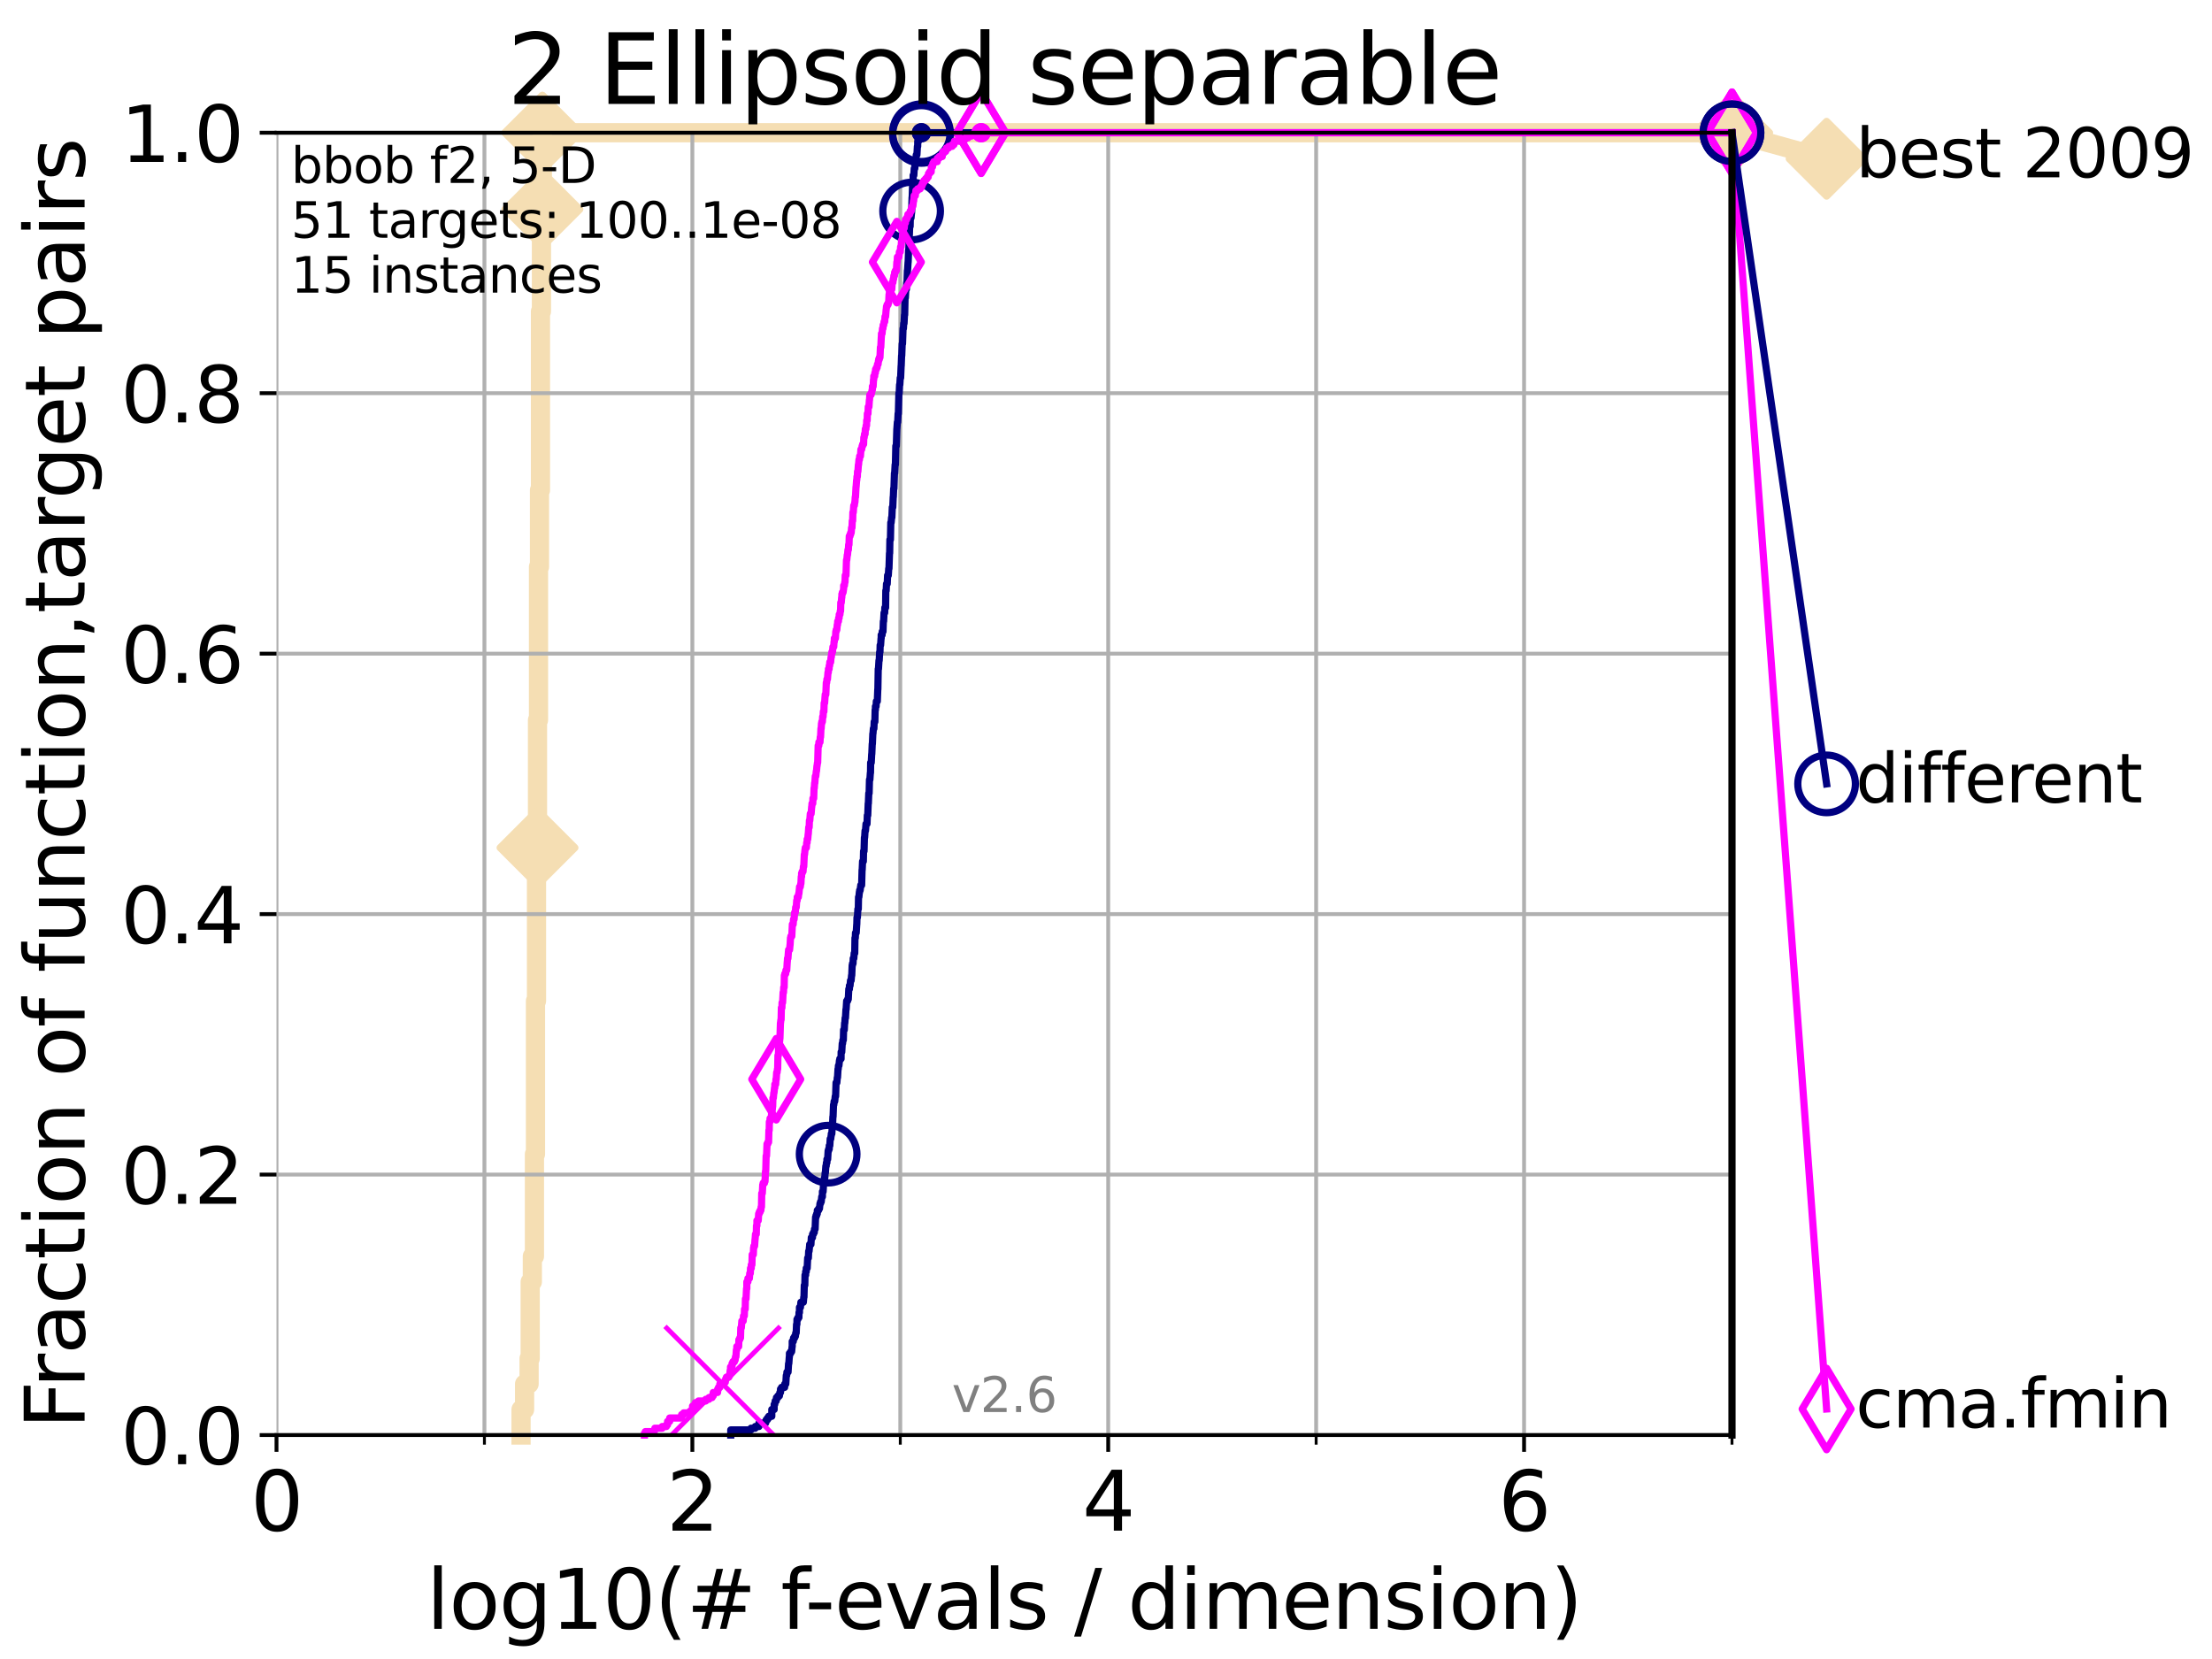 <?xml version="1.0" encoding="utf-8" standalone="no"?>
<!DOCTYPE svg PUBLIC "-//W3C//DTD SVG 1.1//EN"
  "http://www.w3.org/Graphics/SVG/1.1/DTD/svg11.dtd">
<svg height="345.6pt" version="1.1" viewBox="0 0 460.8 345.6" width="460.8pt" xmlns="http://www.w3.org/2000/svg" xmlns:xlink="http://www.w3.org/1999/xlink">
 <defs>
  <style type="text/css">*{stroke-linecap:butt;stroke-linejoin:round;}</style>
 </defs>
 <g id="figure_1">
  <g id="patch_1">
   <path d="M 0 345.6 
L 460.8 345.6 
L 460.8 0 
L 0 0 
z
" style="fill:#ffffff;"/>
  </g>
  <g id="axes_1">
   <g id="patch_2">
    <path d="M 57.6 298.944 
L 360.806 298.944 
L 360.806 27.648 
L 57.6 27.648 
z
" style="fill:#ffffff;"/>
   </g>
   <g id="line2d_1">
    <path d="M 108.543 298.944 
L 108.543 293.624 
L 109.28 293.624 
L 109.28 288.305 
L 110.221 288.305 
L 110.221 282.985 
L 110.449 282.985 
L 110.449 267.027 
L 110.897 267.027 
L 110.897 261.707 
L 111.335 261.707 
L 111.335 240.429 
L 111.55 240.429 
L 111.55 208.512 
L 111.762 208.512 
L 111.762 176.595 
L 111.972 176.595 
L 111.972 149.997 
L 112.18 149.997 
L 112.18 118.08 
L 112.386 118.08 
L 112.386 102.121 
L 112.589 102.121 
L 112.589 64.885 
L 112.79 64.885 
L 112.79 43.607 
L 112.989 43.607 
L 112.989 27.648 
L 360.806 27.648 
" style="fill:none;stroke:#f5deb3;stroke-linecap:square;stroke-width:4;"/>
   </g>
   <g id="line2d_2">
    <defs>
     <path d="M -0 7.778 
L 7.778 0 
L 0 -7.778 
L -7.778 -0 
z
" id="mcb53cc4368" style="stroke:#f5deb3;stroke-linejoin:miter;stroke-width:1.5;"/>
    </defs>
    <g>
     <use style="fill:#f5deb3;stroke:#f5deb3;stroke-linejoin:miter;stroke-width:1.5;" x="111.972" xlink:href="#mcb53cc4368" y="176.595"/>
     <use style="fill:#f5deb3;stroke:#f5deb3;stroke-linejoin:miter;stroke-width:1.5;" x="112.989" xlink:href="#mcb53cc4368" y="43.607"/>
     <use style="fill:#f5deb3;stroke:#f5deb3;stroke-linejoin:miter;stroke-width:1.5;" x="112.989" xlink:href="#mcb53cc4368" y="27.648"/>
     <use style="fill:#f5deb3;stroke:#f5deb3;stroke-linejoin:miter;stroke-width:1.5;" x="112.989" xlink:href="#mcb53cc4368" y="27.648"/>
     <use style="fill:#f5deb3;stroke:#f5deb3;stroke-linejoin:miter;stroke-width:1.5;" x="360.806" xlink:href="#mcb53cc4368" y="27.648"/>
    </g>
   </g>
   <g id="line2d_3">
    <path style="fill:none;stroke:#f5deb3;stroke-linecap:square;stroke-width:4;"/>
    <g/>
   </g>
   <g id="line2d_4">
    <path d="M 360.806 27.648 
L 380.515 33.074 
" style="fill:none;stroke:#f5deb3;stroke-linecap:square;stroke-width:4;"/>
    <g>
     <use style="fill:#f5deb3;stroke:#f5deb3;stroke-linejoin:miter;stroke-width:1.5;" x="360.806" xlink:href="#mcb53cc4368" y="27.648"/>
     <use style="fill:#f5deb3;stroke:#f5deb3;stroke-linejoin:miter;stroke-width:1.5;" x="380.515" xlink:href="#mcb53cc4368" y="33.074"/>
    </g>
   </g>
   <g id="matplotlib.axis_1">
    <g id="xtick_1">
     <g id="line2d_5">
      <path clip-path="url(#pe99466a212)" d="M 57.6 298.944 
L 57.6 27.648 
" style="fill:none;stroke:#b0b0b0;stroke-linecap:square;stroke-width:0.8;"/>
     </g>
     <g id="line2d_6">
      <defs>
       <path d="M 0 0 
L 0 3.5 
" id="m5a5f258a03" style="stroke:#000000;stroke-width:0.8;"/>
      </defs>
      <g>
       <use style="stroke:#000000;stroke-width:0.8;" x="57.6" xlink:href="#m5a5f258a03" y="298.944"/>
      </g>
     </g>
     <g id="text_1">
      <!-- 0 -->
      <g transform="translate(52.192 318.861)scale(0.17 -0.17)">
       <defs>
        <path d="M 2034 4250 
Q 1547 4250 1301 3770 
Q 1056 3291 1056 2328 
Q 1056 1369 1301 889 
Q 1547 409 2034 409 
Q 2525 409 2770 889 
Q 3016 1369 3016 2328 
Q 3016 3291 2770 3770 
Q 2525 4250 2034 4250 
z
M 2034 4750 
Q 2819 4750 3233 4129 
Q 3647 3509 3647 2328 
Q 3647 1150 3233 529 
Q 2819 -91 2034 -91 
Q 1250 -91 836 529 
Q 422 1150 422 2328 
Q 422 3509 836 4129 
Q 1250 4750 2034 4750 
z
" id="DejaVuSans-30" transform="scale(0.016)"/>
       </defs>
       <use xlink:href="#DejaVuSans-30"/>
      </g>
     </g>
    </g>
    <g id="xtick_2">
     <g id="line2d_7">
      <path clip-path="url(#pe99466a212)" d="M 144.23 298.944 
L 144.23 27.648 
" style="fill:none;stroke:#b0b0b0;stroke-linecap:square;stroke-width:0.8;"/>
     </g>
     <g id="line2d_8">
      <g>
       <use style="stroke:#000000;stroke-width:0.8;" x="144.23" xlink:href="#m5a5f258a03" y="298.944"/>
      </g>
     </g>
     <g id="text_2">
      <!-- 2 -->
      <g transform="translate(138.822 318.861)scale(0.17 -0.17)">
       <defs>
        <path d="M 1228 531 
L 3431 531 
L 3431 0 
L 469 0 
L 469 531 
Q 828 903 1448 1529 
Q 2069 2156 2228 2338 
Q 2531 2678 2651 2914 
Q 2772 3150 2772 3378 
Q 2772 3750 2511 3984 
Q 2250 4219 1831 4219 
Q 1534 4219 1204 4116 
Q 875 4013 500 3803 
L 500 4441 
Q 881 4594 1212 4672 
Q 1544 4750 1819 4750 
Q 2544 4750 2975 4387 
Q 3406 4025 3406 3419 
Q 3406 3131 3298 2873 
Q 3191 2616 2906 2266 
Q 2828 2175 2409 1742 
Q 1991 1309 1228 531 
z
" id="DejaVuSans-32" transform="scale(0.016)"/>
       </defs>
       <use xlink:href="#DejaVuSans-32"/>
      </g>
     </g>
    </g>
    <g id="xtick_3">
     <g id="line2d_9">
      <path clip-path="url(#pe99466a212)" d="M 230.861 298.944 
L 230.861 27.648 
" style="fill:none;stroke:#b0b0b0;stroke-linecap:square;stroke-width:0.8;"/>
     </g>
     <g id="line2d_10">
      <g>
       <use style="stroke:#000000;stroke-width:0.8;" x="230.861" xlink:href="#m5a5f258a03" y="298.944"/>
      </g>
     </g>
     <g id="text_3">
      <!-- 4 -->
      <g transform="translate(225.453 318.861)scale(0.17 -0.17)">
       <defs>
        <path d="M 2419 4116 
L 825 1625 
L 2419 1625 
L 2419 4116 
z
M 2253 4666 
L 3047 4666 
L 3047 1625 
L 3713 1625 
L 3713 1100 
L 3047 1100 
L 3047 0 
L 2419 0 
L 2419 1100 
L 313 1100 
L 313 1709 
L 2253 4666 
z
" id="DejaVuSans-34" transform="scale(0.016)"/>
       </defs>
       <use xlink:href="#DejaVuSans-34"/>
      </g>
     </g>
    </g>
    <g id="xtick_4">
     <g id="line2d_11">
      <path clip-path="url(#pe99466a212)" d="M 317.491 298.944 
L 317.491 27.648 
" style="fill:none;stroke:#b0b0b0;stroke-linecap:square;stroke-width:0.8;"/>
     </g>
     <g id="line2d_12">
      <g>
       <use style="stroke:#000000;stroke-width:0.8;" x="317.491" xlink:href="#m5a5f258a03" y="298.944"/>
      </g>
     </g>
     <g id="text_4">
      <!-- 6 -->
      <g transform="translate(312.083 318.861)scale(0.17 -0.17)">
       <defs>
        <path d="M 2113 2584 
Q 1688 2584 1439 2293 
Q 1191 2003 1191 1497 
Q 1191 994 1439 701 
Q 1688 409 2113 409 
Q 2538 409 2786 701 
Q 3034 994 3034 1497 
Q 3034 2003 2786 2293 
Q 2538 2584 2113 2584 
z
M 3366 4563 
L 3366 3988 
Q 3128 4100 2886 4159 
Q 2644 4219 2406 4219 
Q 1781 4219 1451 3797 
Q 1122 3375 1075 2522 
Q 1259 2794 1537 2939 
Q 1816 3084 2150 3084 
Q 2853 3084 3261 2657 
Q 3669 2231 3669 1497 
Q 3669 778 3244 343 
Q 2819 -91 2113 -91 
Q 1303 -91 875 529 
Q 447 1150 447 2328 
Q 447 3434 972 4092 
Q 1497 4750 2381 4750 
Q 2619 4750 2861 4703 
Q 3103 4656 3366 4563 
z
" id="DejaVuSans-36" transform="scale(0.016)"/>
       </defs>
       <use xlink:href="#DejaVuSans-36"/>
      </g>
     </g>
    </g>
    <g id="xtick_5">
     <g id="line2d_13">
      <path clip-path="url(#pe99466a212)" d="M 100.915 298.944 
L 100.915 27.648 
" style="fill:none;stroke:#b0b0b0;stroke-linecap:square;stroke-width:0.8;"/>
     </g>
     <g id="line2d_14">
      <defs>
       <path d="M 0 0 
L 0 2 
" id="md54c7bb9d4" style="stroke:#000000;stroke-width:0.6;"/>
      </defs>
      <g>
       <use style="stroke:#000000;stroke-width:0.6;" x="100.915" xlink:href="#md54c7bb9d4" y="298.944"/>
      </g>
     </g>
    </g>
    <g id="xtick_6">
     <g id="line2d_15">
      <path clip-path="url(#pe99466a212)" d="M 187.546 298.944 
L 187.546 27.648 
" style="fill:none;stroke:#b0b0b0;stroke-linecap:square;stroke-width:0.8;"/>
     </g>
     <g id="line2d_16">
      <g>
       <use style="stroke:#000000;stroke-width:0.6;" x="187.546" xlink:href="#md54c7bb9d4" y="298.944"/>
      </g>
     </g>
    </g>
    <g id="xtick_7">
     <g id="line2d_17">
      <path clip-path="url(#pe99466a212)" d="M 274.176 298.944 
L 274.176 27.648 
" style="fill:none;stroke:#b0b0b0;stroke-linecap:square;stroke-width:0.8;"/>
     </g>
     <g id="line2d_18">
      <g>
       <use style="stroke:#000000;stroke-width:0.6;" x="274.176" xlink:href="#md54c7bb9d4" y="298.944"/>
      </g>
     </g>
    </g>
    <g id="xtick_8">
     <g id="line2d_19">
      <path clip-path="url(#pe99466a212)" d="M 360.806 298.944 
L 360.806 27.648 
" style="fill:none;stroke:#b0b0b0;stroke-linecap:square;stroke-width:0.8;"/>
     </g>
     <g id="line2d_20">
      <g>
       <use style="stroke:#000000;stroke-width:0.6;" x="360.806" xlink:href="#md54c7bb9d4" y="298.944"/>
      </g>
     </g>
    </g>
    <g id="text_5">
     <!-- log10(# f-evals / dimension) -->
     <g transform="translate(88.823 339.314)scale(0.17 -0.17)">
      <defs>
       <path d="M 603 4863 
L 1178 4863 
L 1178 0 
L 603 0 
L 603 4863 
z
" id="DejaVuSans-6c" transform="scale(0.016)"/>
       <path d="M 1959 3097 
Q 1497 3097 1228 2736 
Q 959 2375 959 1747 
Q 959 1119 1226 758 
Q 1494 397 1959 397 
Q 2419 397 2687 759 
Q 2956 1122 2956 1747 
Q 2956 2369 2687 2733 
Q 2419 3097 1959 3097 
z
M 1959 3584 
Q 2709 3584 3137 3096 
Q 3566 2609 3566 1747 
Q 3566 888 3137 398 
Q 2709 -91 1959 -91 
Q 1206 -91 779 398 
Q 353 888 353 1747 
Q 353 2609 779 3096 
Q 1206 3584 1959 3584 
z
" id="DejaVuSans-6f" transform="scale(0.016)"/>
       <path d="M 2906 1791 
Q 2906 2416 2648 2759 
Q 2391 3103 1925 3103 
Q 1463 3103 1205 2759 
Q 947 2416 947 1791 
Q 947 1169 1205 825 
Q 1463 481 1925 481 
Q 2391 481 2648 825 
Q 2906 1169 2906 1791 
z
M 3481 434 
Q 3481 -459 3084 -895 
Q 2688 -1331 1869 -1331 
Q 1566 -1331 1297 -1286 
Q 1028 -1241 775 -1147 
L 775 -588 
Q 1028 -725 1275 -790 
Q 1522 -856 1778 -856 
Q 2344 -856 2625 -561 
Q 2906 -266 2906 331 
L 2906 616 
Q 2728 306 2450 153 
Q 2172 0 1784 0 
Q 1141 0 747 490 
Q 353 981 353 1791 
Q 353 2603 747 3093 
Q 1141 3584 1784 3584 
Q 2172 3584 2450 3431 
Q 2728 3278 2906 2969 
L 2906 3500 
L 3481 3500 
L 3481 434 
z
" id="DejaVuSans-67" transform="scale(0.016)"/>
       <path d="M 794 531 
L 1825 531 
L 1825 4091 
L 703 3866 
L 703 4441 
L 1819 4666 
L 2450 4666 
L 2450 531 
L 3481 531 
L 3481 0 
L 794 0 
L 794 531 
z
" id="DejaVuSans-31" transform="scale(0.016)"/>
       <path d="M 1984 4856 
Q 1566 4138 1362 3434 
Q 1159 2731 1159 2009 
Q 1159 1288 1364 580 
Q 1569 -128 1984 -844 
L 1484 -844 
Q 1016 -109 783 600 
Q 550 1309 550 2009 
Q 550 2706 781 3412 
Q 1013 4119 1484 4856 
L 1984 4856 
z
" id="DejaVuSans-28" transform="scale(0.016)"/>
       <path d="M 3272 2816 
L 2363 2816 
L 2100 1772 
L 3016 1772 
L 3272 2816 
z
M 2803 4594 
L 2478 3297 
L 3391 3297 
L 3719 4594 
L 4219 4594 
L 3897 3297 
L 4872 3297 
L 4872 2816 
L 3775 2816 
L 3519 1772 
L 4513 1772 
L 4513 1294 
L 3397 1294 
L 3072 0 
L 2572 0 
L 2894 1294 
L 1978 1294 
L 1656 0 
L 1153 0 
L 1478 1294 
L 494 1294 
L 494 1772 
L 1594 1772 
L 1856 2816 
L 850 2816 
L 850 3297 
L 1978 3297 
L 2297 4594 
L 2803 4594 
z
" id="DejaVuSans-23" transform="scale(0.016)"/>
       <path id="DejaVuSans-20" transform="scale(0.016)"/>
       <path d="M 2375 4863 
L 2375 4384 
L 1825 4384 
Q 1516 4384 1395 4259 
Q 1275 4134 1275 3809 
L 1275 3500 
L 2222 3500 
L 2222 3053 
L 1275 3053 
L 1275 0 
L 697 0 
L 697 3053 
L 147 3053 
L 147 3500 
L 697 3500 
L 697 3744 
Q 697 4328 969 4595 
Q 1241 4863 1831 4863 
L 2375 4863 
z
" id="DejaVuSans-66" transform="scale(0.016)"/>
       <path d="M 313 2009 
L 1997 2009 
L 1997 1497 
L 313 1497 
L 313 2009 
z
" id="DejaVuSans-2d" transform="scale(0.016)"/>
       <path d="M 3597 1894 
L 3597 1613 
L 953 1613 
Q 991 1019 1311 708 
Q 1631 397 2203 397 
Q 2534 397 2845 478 
Q 3156 559 3463 722 
L 3463 178 
Q 3153 47 2828 -22 
Q 2503 -91 2169 -91 
Q 1331 -91 842 396 
Q 353 884 353 1716 
Q 353 2575 817 3079 
Q 1281 3584 2069 3584 
Q 2775 3584 3186 3129 
Q 3597 2675 3597 1894 
z
M 3022 2063 
Q 3016 2534 2758 2815 
Q 2500 3097 2075 3097 
Q 1594 3097 1305 2825 
Q 1016 2553 972 2059 
L 3022 2063 
z
" id="DejaVuSans-65" transform="scale(0.016)"/>
       <path d="M 191 3500 
L 800 3500 
L 1894 563 
L 2988 3500 
L 3597 3500 
L 2284 0 
L 1503 0 
L 191 3500 
z
" id="DejaVuSans-76" transform="scale(0.016)"/>
       <path d="M 2194 1759 
Q 1497 1759 1228 1600 
Q 959 1441 959 1056 
Q 959 750 1161 570 
Q 1363 391 1709 391 
Q 2188 391 2477 730 
Q 2766 1069 2766 1631 
L 2766 1759 
L 2194 1759 
z
M 3341 1997 
L 3341 0 
L 2766 0 
L 2766 531 
Q 2569 213 2275 61 
Q 1981 -91 1556 -91 
Q 1019 -91 701 211 
Q 384 513 384 1019 
Q 384 1609 779 1909 
Q 1175 2209 1959 2209 
L 2766 2209 
L 2766 2266 
Q 2766 2663 2505 2880 
Q 2244 3097 1772 3097 
Q 1472 3097 1187 3025 
Q 903 2953 641 2809 
L 641 3341 
Q 956 3463 1253 3523 
Q 1550 3584 1831 3584 
Q 2591 3584 2966 3190 
Q 3341 2797 3341 1997 
z
" id="DejaVuSans-61" transform="scale(0.016)"/>
       <path d="M 2834 3397 
L 2834 2853 
Q 2591 2978 2328 3040 
Q 2066 3103 1784 3103 
Q 1356 3103 1142 2972 
Q 928 2841 928 2578 
Q 928 2378 1081 2264 
Q 1234 2150 1697 2047 
L 1894 2003 
Q 2506 1872 2764 1633 
Q 3022 1394 3022 966 
Q 3022 478 2636 193 
Q 2250 -91 1575 -91 
Q 1294 -91 989 -36 
Q 684 19 347 128 
L 347 722 
Q 666 556 975 473 
Q 1284 391 1588 391 
Q 1994 391 2212 530 
Q 2431 669 2431 922 
Q 2431 1156 2273 1281 
Q 2116 1406 1581 1522 
L 1381 1569 
Q 847 1681 609 1914 
Q 372 2147 372 2553 
Q 372 3047 722 3315 
Q 1072 3584 1716 3584 
Q 2034 3584 2315 3537 
Q 2597 3491 2834 3397 
z
" id="DejaVuSans-73" transform="scale(0.016)"/>
       <path d="M 1625 4666 
L 2156 4666 
L 531 -594 
L 0 -594 
L 1625 4666 
z
" id="DejaVuSans-2f" transform="scale(0.016)"/>
       <path d="M 2906 2969 
L 2906 4863 
L 3481 4863 
L 3481 0 
L 2906 0 
L 2906 525 
Q 2725 213 2448 61 
Q 2172 -91 1784 -91 
Q 1150 -91 751 415 
Q 353 922 353 1747 
Q 353 2572 751 3078 
Q 1150 3584 1784 3584 
Q 2172 3584 2448 3432 
Q 2725 3281 2906 2969 
z
M 947 1747 
Q 947 1113 1208 752 
Q 1469 391 1925 391 
Q 2381 391 2643 752 
Q 2906 1113 2906 1747 
Q 2906 2381 2643 2742 
Q 2381 3103 1925 3103 
Q 1469 3103 1208 2742 
Q 947 2381 947 1747 
z
" id="DejaVuSans-64" transform="scale(0.016)"/>
       <path d="M 603 3500 
L 1178 3500 
L 1178 0 
L 603 0 
L 603 3500 
z
M 603 4863 
L 1178 4863 
L 1178 4134 
L 603 4134 
L 603 4863 
z
" id="DejaVuSans-69" transform="scale(0.016)"/>
       <path d="M 3328 2828 
Q 3544 3216 3844 3400 
Q 4144 3584 4550 3584 
Q 5097 3584 5394 3201 
Q 5691 2819 5691 2113 
L 5691 0 
L 5113 0 
L 5113 2094 
Q 5113 2597 4934 2840 
Q 4756 3084 4391 3084 
Q 3944 3084 3684 2787 
Q 3425 2491 3425 1978 
L 3425 0 
L 2847 0 
L 2847 2094 
Q 2847 2600 2669 2842 
Q 2491 3084 2119 3084 
Q 1678 3084 1418 2786 
Q 1159 2488 1159 1978 
L 1159 0 
L 581 0 
L 581 3500 
L 1159 3500 
L 1159 2956 
Q 1356 3278 1631 3431 
Q 1906 3584 2284 3584 
Q 2666 3584 2933 3390 
Q 3200 3197 3328 2828 
z
" id="DejaVuSans-6d" transform="scale(0.016)"/>
       <path d="M 3513 2113 
L 3513 0 
L 2938 0 
L 2938 2094 
Q 2938 2591 2744 2837 
Q 2550 3084 2163 3084 
Q 1697 3084 1428 2787 
Q 1159 2491 1159 1978 
L 1159 0 
L 581 0 
L 581 3500 
L 1159 3500 
L 1159 2956 
Q 1366 3272 1645 3428 
Q 1925 3584 2291 3584 
Q 2894 3584 3203 3211 
Q 3513 2838 3513 2113 
z
" id="DejaVuSans-6e" transform="scale(0.016)"/>
       <path d="M 513 4856 
L 1013 4856 
Q 1481 4119 1714 3412 
Q 1947 2706 1947 2009 
Q 1947 1309 1714 600 
Q 1481 -109 1013 -844 
L 513 -844 
Q 928 -128 1133 580 
Q 1338 1288 1338 2009 
Q 1338 2731 1133 3434 
Q 928 4138 513 4856 
z
" id="DejaVuSans-29" transform="scale(0.016)"/>
      </defs>
      <use xlink:href="#DejaVuSans-6c"/>
      <use x="27.783" xlink:href="#DejaVuSans-6f"/>
      <use x="88.965" xlink:href="#DejaVuSans-67"/>
      <use x="152.441" xlink:href="#DejaVuSans-31"/>
      <use x="216.064" xlink:href="#DejaVuSans-30"/>
      <use x="279.688" xlink:href="#DejaVuSans-28"/>
      <use x="318.701" xlink:href="#DejaVuSans-23"/>
      <use x="402.49" xlink:href="#DejaVuSans-20"/>
      <use x="434.277" xlink:href="#DejaVuSans-66"/>
      <use x="463.982" xlink:href="#DejaVuSans-2d"/>
      <use x="500.066" xlink:href="#DejaVuSans-65"/>
      <use x="561.59" xlink:href="#DejaVuSans-76"/>
      <use x="620.77" xlink:href="#DejaVuSans-61"/>
      <use x="682.049" xlink:href="#DejaVuSans-6c"/>
      <use x="709.832" xlink:href="#DejaVuSans-73"/>
      <use x="761.932" xlink:href="#DejaVuSans-20"/>
      <use x="793.719" xlink:href="#DejaVuSans-2f"/>
      <use x="827.41" xlink:href="#DejaVuSans-20"/>
      <use x="859.197" xlink:href="#DejaVuSans-64"/>
      <use x="922.674" xlink:href="#DejaVuSans-69"/>
      <use x="950.457" xlink:href="#DejaVuSans-6d"/>
      <use x="1047.869" xlink:href="#DejaVuSans-65"/>
      <use x="1109.393" xlink:href="#DejaVuSans-6e"/>
      <use x="1172.771" xlink:href="#DejaVuSans-73"/>
      <use x="1224.871" xlink:href="#DejaVuSans-69"/>
      <use x="1252.654" xlink:href="#DejaVuSans-6f"/>
      <use x="1313.836" xlink:href="#DejaVuSans-6e"/>
      <use x="1377.215" xlink:href="#DejaVuSans-29"/>
     </g>
    </g>
   </g>
   <g id="matplotlib.axis_2">
    <g id="ytick_1">
     <g id="line2d_21">
      <path clip-path="url(#pe99466a212)" d="M 57.6 298.944 
L 360.806 298.944 
" style="fill:none;stroke:#b0b0b0;stroke-linecap:square;stroke-width:0.8;"/>
     </g>
     <g id="line2d_22">
      <defs>
       <path d="M 0 0 
L -3.5 0 
" id="md68ba649a6" style="stroke:#000000;stroke-width:0.8;"/>
      </defs>
      <g>
       <use style="stroke:#000000;stroke-width:0.8;" x="57.6" xlink:href="#md68ba649a6" y="298.944"/>
      </g>
     </g>
     <g id="text_6">
      <!-- 0.0 -->
      <g transform="translate(25.155 305.023)scale(0.16 -0.16)">
       <defs>
        <path d="M 684 794 
L 1344 794 
L 1344 0 
L 684 0 
L 684 794 
z
" id="DejaVuSans-2e" transform="scale(0.016)"/>
       </defs>
       <use xlink:href="#DejaVuSans-30"/>
       <use x="63.623" xlink:href="#DejaVuSans-2e"/>
       <use x="95.41" xlink:href="#DejaVuSans-30"/>
      </g>
     </g>
    </g>
    <g id="ytick_2">
     <g id="line2d_23">
      <path clip-path="url(#pe99466a212)" d="M 57.6 244.685 
L 360.806 244.685 
" style="fill:none;stroke:#b0b0b0;stroke-linecap:square;stroke-width:0.8;"/>
     </g>
     <g id="line2d_24">
      <g>
       <use style="stroke:#000000;stroke-width:0.8;" x="57.6" xlink:href="#md68ba649a6" y="244.685"/>
      </g>
     </g>
     <g id="text_7">
      <!-- 0.2 -->
      <g transform="translate(25.155 250.764)scale(0.16 -0.16)">
       <use xlink:href="#DejaVuSans-30"/>
       <use x="63.623" xlink:href="#DejaVuSans-2e"/>
       <use x="95.41" xlink:href="#DejaVuSans-32"/>
      </g>
     </g>
    </g>
    <g id="ytick_3">
     <g id="line2d_25">
      <path clip-path="url(#pe99466a212)" d="M 57.6 190.426 
L 360.806 190.426 
" style="fill:none;stroke:#b0b0b0;stroke-linecap:square;stroke-width:0.8;"/>
     </g>
     <g id="line2d_26">
      <g>
       <use style="stroke:#000000;stroke-width:0.8;" x="57.6" xlink:href="#md68ba649a6" y="190.426"/>
      </g>
     </g>
     <g id="text_8">
      <!-- 0.4 -->
      <g transform="translate(25.155 196.504)scale(0.16 -0.16)">
       <use xlink:href="#DejaVuSans-30"/>
       <use x="63.623" xlink:href="#DejaVuSans-2e"/>
       <use x="95.41" xlink:href="#DejaVuSans-34"/>
      </g>
     </g>
    </g>
    <g id="ytick_4">
     <g id="line2d_27">
      <path clip-path="url(#pe99466a212)" d="M 57.6 136.166 
L 360.806 136.166 
" style="fill:none;stroke:#b0b0b0;stroke-linecap:square;stroke-width:0.8;"/>
     </g>
     <g id="line2d_28">
      <g>
       <use style="stroke:#000000;stroke-width:0.8;" x="57.6" xlink:href="#md68ba649a6" y="136.166"/>
      </g>
     </g>
     <g id="text_9">
      <!-- 0.6 -->
      <g transform="translate(25.155 142.245)scale(0.16 -0.16)">
       <use xlink:href="#DejaVuSans-30"/>
       <use x="63.623" xlink:href="#DejaVuSans-2e"/>
       <use x="95.41" xlink:href="#DejaVuSans-36"/>
      </g>
     </g>
    </g>
    <g id="ytick_5">
     <g id="line2d_29">
      <path clip-path="url(#pe99466a212)" d="M 57.6 81.907 
L 360.806 81.907 
" style="fill:none;stroke:#b0b0b0;stroke-linecap:square;stroke-width:0.8;"/>
     </g>
     <g id="line2d_30">
      <g>
       <use style="stroke:#000000;stroke-width:0.8;" x="57.6" xlink:href="#md68ba649a6" y="81.907"/>
      </g>
     </g>
     <g id="text_10">
      <!-- 0.8 -->
      <g transform="translate(25.155 87.986)scale(0.16 -0.16)">
       <defs>
        <path d="M 2034 2216 
Q 1584 2216 1326 1975 
Q 1069 1734 1069 1313 
Q 1069 891 1326 650 
Q 1584 409 2034 409 
Q 2484 409 2743 651 
Q 3003 894 3003 1313 
Q 3003 1734 2745 1975 
Q 2488 2216 2034 2216 
z
M 1403 2484 
Q 997 2584 770 2862 
Q 544 3141 544 3541 
Q 544 4100 942 4425 
Q 1341 4750 2034 4750 
Q 2731 4750 3128 4425 
Q 3525 4100 3525 3541 
Q 3525 3141 3298 2862 
Q 3072 2584 2669 2484 
Q 3125 2378 3379 2068 
Q 3634 1759 3634 1313 
Q 3634 634 3220 271 
Q 2806 -91 2034 -91 
Q 1263 -91 848 271 
Q 434 634 434 1313 
Q 434 1759 690 2068 
Q 947 2378 1403 2484 
z
M 1172 3481 
Q 1172 3119 1398 2916 
Q 1625 2713 2034 2713 
Q 2441 2713 2670 2916 
Q 2900 3119 2900 3481 
Q 2900 3844 2670 4047 
Q 2441 4250 2034 4250 
Q 1625 4250 1398 4047 
Q 1172 3844 1172 3481 
z
" id="DejaVuSans-38" transform="scale(0.016)"/>
       </defs>
       <use xlink:href="#DejaVuSans-30"/>
       <use x="63.623" xlink:href="#DejaVuSans-2e"/>
       <use x="95.41" xlink:href="#DejaVuSans-38"/>
      </g>
     </g>
    </g>
    <g id="ytick_6">
     <g id="line2d_31">
      <path clip-path="url(#pe99466a212)" d="M 57.6 27.648 
L 360.806 27.648 
" style="fill:none;stroke:#b0b0b0;stroke-linecap:square;stroke-width:0.8;"/>
     </g>
     <g id="line2d_32">
      <g>
       <use style="stroke:#000000;stroke-width:0.8;" x="57.6" xlink:href="#md68ba649a6" y="27.648"/>
      </g>
     </g>
     <g id="text_11">
      <!-- 1.0 -->
      <g transform="translate(25.155 33.727)scale(0.16 -0.16)">
       <use xlink:href="#DejaVuSans-31"/>
       <use x="63.623" xlink:href="#DejaVuSans-2e"/>
       <use x="95.41" xlink:href="#DejaVuSans-30"/>
      </g>
     </g>
    </g>
    <g id="text_12">
     <!-- Fraction of function,target pairs -->
     <g transform="translate(17.62 297.681)rotate(-90)scale(0.17 -0.17)">
      <defs>
       <path d="M 628 4666 
L 3309 4666 
L 3309 4134 
L 1259 4134 
L 1259 2759 
L 3109 2759 
L 3109 2228 
L 1259 2228 
L 1259 0 
L 628 0 
L 628 4666 
z
" id="DejaVuSans-46" transform="scale(0.016)"/>
       <path d="M 2631 2963 
Q 2534 3019 2420 3045 
Q 2306 3072 2169 3072 
Q 1681 3072 1420 2755 
Q 1159 2438 1159 1844 
L 1159 0 
L 581 0 
L 581 3500 
L 1159 3500 
L 1159 2956 
Q 1341 3275 1631 3429 
Q 1922 3584 2338 3584 
Q 2397 3584 2469 3576 
Q 2541 3569 2628 3553 
L 2631 2963 
z
" id="DejaVuSans-72" transform="scale(0.016)"/>
       <path d="M 3122 3366 
L 3122 2828 
Q 2878 2963 2633 3030 
Q 2388 3097 2138 3097 
Q 1578 3097 1268 2742 
Q 959 2388 959 1747 
Q 959 1106 1268 751 
Q 1578 397 2138 397 
Q 2388 397 2633 464 
Q 2878 531 3122 666 
L 3122 134 
Q 2881 22 2623 -34 
Q 2366 -91 2075 -91 
Q 1284 -91 818 406 
Q 353 903 353 1747 
Q 353 2603 823 3093 
Q 1294 3584 2113 3584 
Q 2378 3584 2631 3529 
Q 2884 3475 3122 3366 
z
" id="DejaVuSans-63" transform="scale(0.016)"/>
       <path d="M 1172 4494 
L 1172 3500 
L 2356 3500 
L 2356 3053 
L 1172 3053 
L 1172 1153 
Q 1172 725 1289 603 
Q 1406 481 1766 481 
L 2356 481 
L 2356 0 
L 1766 0 
Q 1100 0 847 248 
Q 594 497 594 1153 
L 594 3053 
L 172 3053 
L 172 3500 
L 594 3500 
L 594 4494 
L 1172 4494 
z
" id="DejaVuSans-74" transform="scale(0.016)"/>
       <path d="M 544 1381 
L 544 3500 
L 1119 3500 
L 1119 1403 
Q 1119 906 1312 657 
Q 1506 409 1894 409 
Q 2359 409 2629 706 
Q 2900 1003 2900 1516 
L 2900 3500 
L 3475 3500 
L 3475 0 
L 2900 0 
L 2900 538 
Q 2691 219 2414 64 
Q 2138 -91 1772 -91 
Q 1169 -91 856 284 
Q 544 659 544 1381 
z
M 1991 3584 
L 1991 3584 
z
" id="DejaVuSans-75" transform="scale(0.016)"/>
       <path d="M 750 794 
L 1409 794 
L 1409 256 
L 897 -744 
L 494 -744 
L 750 256 
L 750 794 
z
" id="DejaVuSans-2c" transform="scale(0.016)"/>
       <path d="M 1159 525 
L 1159 -1331 
L 581 -1331 
L 581 3500 
L 1159 3500 
L 1159 2969 
Q 1341 3281 1617 3432 
Q 1894 3584 2278 3584 
Q 2916 3584 3314 3078 
Q 3713 2572 3713 1747 
Q 3713 922 3314 415 
Q 2916 -91 2278 -91 
Q 1894 -91 1617 61 
Q 1341 213 1159 525 
z
M 3116 1747 
Q 3116 2381 2855 2742 
Q 2594 3103 2138 3103 
Q 1681 3103 1420 2742 
Q 1159 2381 1159 1747 
Q 1159 1113 1420 752 
Q 1681 391 2138 391 
Q 2594 391 2855 752 
Q 3116 1113 3116 1747 
z
" id="DejaVuSans-70" transform="scale(0.016)"/>
      </defs>
      <use xlink:href="#DejaVuSans-46"/>
      <use x="50.27" xlink:href="#DejaVuSans-72"/>
      <use x="91.383" xlink:href="#DejaVuSans-61"/>
      <use x="152.662" xlink:href="#DejaVuSans-63"/>
      <use x="207.643" xlink:href="#DejaVuSans-74"/>
      <use x="246.852" xlink:href="#DejaVuSans-69"/>
      <use x="274.635" xlink:href="#DejaVuSans-6f"/>
      <use x="335.816" xlink:href="#DejaVuSans-6e"/>
      <use x="399.195" xlink:href="#DejaVuSans-20"/>
      <use x="430.982" xlink:href="#DejaVuSans-6f"/>
      <use x="492.164" xlink:href="#DejaVuSans-66"/>
      <use x="527.369" xlink:href="#DejaVuSans-20"/>
      <use x="559.156" xlink:href="#DejaVuSans-66"/>
      <use x="594.361" xlink:href="#DejaVuSans-75"/>
      <use x="657.74" xlink:href="#DejaVuSans-6e"/>
      <use x="721.119" xlink:href="#DejaVuSans-63"/>
      <use x="776.1" xlink:href="#DejaVuSans-74"/>
      <use x="815.309" xlink:href="#DejaVuSans-69"/>
      <use x="843.092" xlink:href="#DejaVuSans-6f"/>
      <use x="904.273" xlink:href="#DejaVuSans-6e"/>
      <use x="967.652" xlink:href="#DejaVuSans-2c"/>
      <use x="999.439" xlink:href="#DejaVuSans-74"/>
      <use x="1038.648" xlink:href="#DejaVuSans-61"/>
      <use x="1099.928" xlink:href="#DejaVuSans-72"/>
      <use x="1139.291" xlink:href="#DejaVuSans-67"/>
      <use x="1202.768" xlink:href="#DejaVuSans-65"/>
      <use x="1264.291" xlink:href="#DejaVuSans-74"/>
      <use x="1303.5" xlink:href="#DejaVuSans-20"/>
      <use x="1335.287" xlink:href="#DejaVuSans-70"/>
      <use x="1398.764" xlink:href="#DejaVuSans-61"/>
      <use x="1460.043" xlink:href="#DejaVuSans-69"/>
      <use x="1487.826" xlink:href="#DejaVuSans-72"/>
      <use x="1528.939" xlink:href="#DejaVuSans-73"/>
     </g>
    </g>
   </g>
   <g id="line2d_33">
    <defs>
     <path d="M 0 1.5 
C 0.398 1.5 0.779 1.342 1.061 1.061 
C 1.342 0.779 1.5 0.398 1.5 0 
C 1.5 -0.398 1.342 -0.779 1.061 -1.061 
C 0.779 -1.342 0.398 -1.5 0 -1.5 
C -0.398 -1.5 -0.779 -1.342 -1.061 -1.061 
C -1.342 -0.779 -1.5 -0.398 -1.5 0 
C -1.5 0.398 -1.342 0.779 -1.061 1.061 
C -0.779 1.342 -0.398 1.5 0 1.5 
z
" id="m3405a48cd9" style="stroke:#f5deb3;"/>
    </defs>
    <g>
     <use style="fill:#f5deb3;stroke:#f5deb3;" x="112.989" xlink:href="#m3405a48cd9" y="27.648"/>
     <use style="fill:#f5deb3;stroke:#f5deb3;" x="112.989" xlink:href="#m3405a48cd9" y="27.648"/>
    </g>
   </g>
   <g id="line2d_34">
    <defs>
     <path d="M 0 1.5 
C 0.398 1.5 0.779 1.342 1.061 1.061 
C 1.342 0.779 1.5 0.398 1.5 0 
C 1.5 -0.398 1.342 -0.779 1.061 -1.061 
C 0.779 -1.342 0.398 -1.5 0 -1.5 
C -0.398 -1.5 -0.779 -1.342 -1.061 -1.061 
C -1.342 -0.779 -1.5 -0.398 -1.5 0 
C -1.5 0.398 -1.342 0.779 -1.061 1.061 
C -0.779 1.342 -0.398 1.5 0 1.5 
z
" id="m0b5ff58d00" style="stroke:#000080;"/>
    </defs>
    <g>
     <use style="fill:#000080;stroke:#000080;" x="191.95" xlink:href="#m0b5ff58d00" y="27.648"/>
     <use style="fill:#000080;stroke:#000080;" x="191.95" xlink:href="#m0b5ff58d00" y="27.648"/>
    </g>
   </g>
   <g id="line2d_35">
    <path d="M 152.23 298.944 
L 152.23 297.88 
L 156.443 297.88 
L 156.443 297.525 
L 157.326 297.525 
L 157.326 297.171 
L 158.098 297.171 
L 158.098 296.462 
L 159.485 296.462 
L 159.485 296.107 
L 159.619 296.107 
L 159.619 295.752 
L 159.882 295.752 
L 159.882 295.398 
L 160.142 295.398 
L 160.142 295.043 
L 160.778 295.043 
L 160.778 293.624 
L 161.271 293.624 
L 161.271 292.561 
L 161.392 292.561 
L 161.482 291.851 
L 161.692 291.851 
L 161.751 291.142 
L 162.045 291.142 
L 162.045 290.787 
L 162.364 290.787 
L 162.449 290.078 
L 162.592 290.078 
L 162.592 289.369 
L 162.817 289.369 
L 162.817 289.014 
L 163.451 289.014 
L 163.478 288.305 
L 163.693 288.305 
L 163.8 286.532 
L 163.879 286.532 
L 163.932 285.822 
L 164.168 285.822 
L 164.272 284.049 
L 164.324 284.049 
L 164.427 282.631 
L 164.453 282.631 
L 164.453 281.922 
L 164.708 281.922 
L 164.708 281.567 
L 164.91 281.567 
L 165.01 280.503 
L 165.034 280.503 
L 165.034 279.439 
L 165.257 279.439 
L 165.306 278.73 
L 165.526 278.73 
L 165.526 278.375 
L 165.695 278.375 
L 165.767 277.666 
L 165.863 277.666 
L 165.934 275.893 
L 166.005 275.893 
L 166.029 274.829 
L 166.217 274.829 
L 166.217 274.474 
L 166.426 274.474 
L 166.449 273.41 
L 166.541 273.41 
L 166.541 272.346 
L 166.747 272.346 
L 166.838 271.282 
L 167.351 271.282 
L 167.439 270.219 
L 167.482 270.219 
L 167.548 267.736 
L 167.657 267.736 
L 167.7 265.608 
L 167.829 265.608 
L 167.829 264.899 
L 167.957 264.899 
L 167.957 264.19 
L 168.148 264.19 
L 168.253 262.062 
L 168.4 262.062 
L 168.462 260.643 
L 168.545 260.643 
L 168.648 259.579 
L 168.669 259.579 
L 168.669 259.225 
L 168.933 259.225 
L 169.014 257.806 
L 169.255 257.806 
L 169.274 257.097 
L 169.452 257.097 
L 169.452 256.742 
L 169.629 256.742 
L 169.668 256.033 
L 169.804 256.033 
L 169.9 253.551 
L 169.996 253.551 
L 169.996 253.196 
L 170.129 253.196 
L 170.129 252.841 
L 170.262 252.841 
L 170.262 252.132 
L 170.524 252.132 
L 170.524 251.778 
L 170.709 251.778 
L 170.819 250.714 
L 170.929 250.714 
L 170.929 250.359 
L 171.074 250.359 
L 171.182 249.295 
L 171.325 249.295 
L 171.325 248.231 
L 171.467 248.231 
L 171.573 246.458 
L 171.625 246.458 
L 171.73 245.394 
L 171.817 245.394 
L 171.887 244.33 
L 171.939 244.33 
L 172.042 242.912 
L 172.11 242.912 
L 172.161 242.202 
L 172.263 242.202 
L 172.263 241.493 
L 172.415 241.493 
L 172.516 239.72 
L 172.616 239.72 
L 172.616 239.365 
L 172.749 239.365 
L 172.749 238.656 
L 172.864 238.656 
L 172.946 237.237 
L 173.06 237.237 
L 173.141 236.528 
L 173.174 236.528 
L 173.174 236.174 
L 173.286 236.174 
L 173.382 234.4 
L 173.43 234.4 
L 173.51 232.627 
L 173.542 232.627 
L 173.636 230.145 
L 173.699 230.145 
L 173.762 229.435 
L 173.887 229.435 
L 173.995 228.372 
L 174.073 228.372 
L 174.165 225.534 
L 174.333 225.534 
L 174.423 224.471 
L 174.469 224.471 
L 174.574 222.697 
L 174.619 222.697 
L 174.664 221.988 
L 174.768 221.988 
L 174.872 220.924 
L 174.945 220.924 
L 174.945 220.57 
L 175.208 220.57 
L 175.223 219.151 
L 175.352 219.151 
L 175.453 217.378 
L 175.524 217.378 
L 175.581 216.669 
L 175.68 216.669 
L 175.737 214.541 
L 175.877 214.541 
L 175.947 213.122 
L 175.989 213.122 
L 176.058 212.058 
L 176.128 212.058 
L 176.224 210.285 
L 176.265 210.285 
L 176.374 208.512 
L 176.578 208.512 
L 176.578 208.157 
L 176.712 208.157 
L 176.819 206.03 
L 176.951 206.03 
L 176.951 205.32 
L 177.083 205.32 
L 177.175 204.256 
L 177.305 204.256 
L 177.395 203.192 
L 177.434 203.192 
L 177.524 201.065 
L 177.588 201.065 
L 177.588 200.71 
L 177.703 200.71 
L 177.741 199.646 
L 177.867 199.646 
L 177.942 198.582 
L 178.055 198.582 
L 178.105 195.39 
L 178.179 195.39 
L 178.216 194.327 
L 178.364 194.327 
L 178.474 192.553 
L 178.486 192.553 
L 178.523 191.135 
L 178.608 191.135 
L 178.716 189.362 
L 178.8 189.362 
L 178.848 186.879 
L 178.92 186.879 
L 179.026 185.815 
L 179.074 185.815 
L 179.074 185.461 
L 179.191 185.461 
L 179.262 184.751 
L 179.308 184.751 
L 179.308 184.397 
L 179.494 184.397 
L 179.586 181.205 
L 179.609 181.205 
L 179.689 179.432 
L 179.848 179.432 
L 179.894 177.304 
L 179.995 177.304 
L 180.074 174.467 
L 180.118 174.467 
L 180.208 173.048 
L 180.296 173.048 
L 180.407 171.63 
L 180.614 171.63 
L 180.679 169.857 
L 180.766 169.857 
L 180.863 167.374 
L 180.895 167.374 
L 180.981 165.246 
L 181.055 165.246 
L 181.129 162.409 
L 181.214 162.409 
L 181.308 160.991 
L 181.34 160.991 
L 181.371 158.863 
L 181.496 158.863 
L 181.589 157.09 
L 181.61 157.09 
L 181.703 154.962 
L 181.733 154.962 
L 181.825 152.834 
L 181.856 152.834 
L 181.937 151.77 
L 182.048 151.77 
L 182.109 150.352 
L 182.249 150.352 
L 182.309 147.869 
L 182.368 147.869 
L 182.368 147.16 
L 182.506 147.16 
L 182.555 146.096 
L 182.76 146.096 
L 182.857 143.614 
L 182.876 143.614 
L 182.953 139.358 
L 183.001 139.358 
L 183.107 137.585 
L 183.154 137.585 
L 183.249 135.812 
L 183.315 135.812 
L 183.353 134.393 
L 183.446 134.393 
L 183.54 132.975 
L 183.568 132.975 
L 183.568 132.265 
L 183.762 132.265 
L 183.78 131.556 
L 183.945 131.556 
L 184.018 129.428 
L 184.072 129.428 
L 184.162 127.655 
L 184.297 127.655 
L 184.324 126.591 
L 184.484 126.591 
L 184.528 123.045 
L 184.607 123.045 
L 184.678 121.626 
L 184.826 121.626 
L 184.904 119.853 
L 185.051 119.853 
L 185.137 118.435 
L 185.188 118.435 
L 185.298 115.243 
L 185.332 115.243 
L 185.383 112.406 
L 185.492 112.406 
L 185.568 108.859 
L 185.643 108.859 
L 185.734 107.796 
L 185.792 107.796 
L 185.883 105.668 
L 185.981 105.668 
L 186.071 103.54 
L 186.095 103.54 
L 186.168 101.767 
L 186.225 101.767 
L 186.33 98.575 
L 186.378 98.575 
L 186.473 96.802 
L 186.529 96.802 
L 186.616 92.901 
L 186.719 92.901 
L 186.829 89.355 
L 186.836 89.355 
L 186.938 87.936 
L 187.007 87.936 
L 187.092 86.163 
L 187.146 86.163 
L 187.254 81.907 
L 187.322 81.907 
L 187.398 80.134 
L 187.451 80.134 
L 187.534 78.715 
L 187.617 78.715 
L 187.722 76.233 
L 187.737 76.233 
L 187.818 74.105 
L 187.848 74.105 
L 187.944 71.623 
L 188.01 71.623 
L 188.12 68.431 
L 188.2 68.431 
L 188.258 67.367 
L 188.33 67.367 
L 188.417 65.594 
L 188.46 65.594 
L 188.539 62.048 
L 188.603 62.048 
L 188.695 60.274 
L 188.815 60.274 
L 188.892 58.856 
L 188.941 58.856 
L 189.025 56.373 
L 189.059 56.373 
L 189.17 54.6 
L 189.184 54.6 
L 189.28 52.118 
L 189.315 52.118 
L 189.424 48.926 
L 189.437 48.926 
L 189.499 47.153 
L 189.6 47.153 
L 189.634 45.38 
L 189.788 45.38 
L 189.888 44.316 
L 189.908 44.316 
L 190.001 41.124 
L 190.027 41.124 
L 190.126 37.932 
L 190.217 37.932 
L 190.224 36.514 
L 190.367 36.514 
L 190.451 35.095 
L 190.566 35.095 
L 190.669 33.322 
L 190.789 33.322 
L 190.878 32.258 
L 191.01 32.258 
L 191.116 30.485 
L 191.172 30.485 
L 191.184 29.421 
L 191.351 29.421 
L 191.369 28.712 
L 191.65 28.712 
L 191.65 28.357 
L 191.794 28.357 
L 191.794 28.003 
L 191.95 28.003 
L 191.95 27.648 
L 360.806 27.648 
L 360.806 27.648 
" style="fill:none;stroke:#000080;stroke-linecap:square;stroke-width:1.5;"/>
   </g>
   <g id="line2d_36">
    <defs>
     <path d="M 0 6 
C 1.591 6 3.117 5.368 4.243 4.243 
C 5.368 3.117 6 1.591 6 0 
C 6 -1.591 5.368 -3.117 4.243 -4.243 
C 3.117 -5.368 1.591 -6 0 -6 
C -1.591 -6 -3.117 -5.368 -4.243 -4.243 
C -5.368 -3.117 -6 -1.591 -6 0 
C -6 1.591 -5.368 3.117 -4.243 4.243 
C -3.117 5.368 -1.591 6 0 6 
z
" id="m4a312f1744" style="stroke:#000080;stroke-width:1.5;"/>
    </defs>
    <g>
     <use style="fill-opacity:0;stroke:#000080;stroke-width:1.5;" x="172.516" xlink:href="#m4a312f1744" y="240.429"/>
     <use style="fill-opacity:0;stroke:#000080;stroke-width:1.5;" x="189.908" xlink:href="#m4a312f1744" y="43.961"/>
     <use style="fill-opacity:0;stroke:#000080;stroke-width:1.5;" x="191.95" xlink:href="#m4a312f1744" y="28.003"/>
     <use style="fill-opacity:0;stroke:#000080;stroke-width:1.5;" x="191.95" xlink:href="#m4a312f1744" y="27.648"/>
     <use style="fill-opacity:0;stroke:#000080;stroke-width:1.5;" x="360.806" xlink:href="#m4a312f1744" y="27.648"/>
    </g>
   </g>
   <g id="line2d_37">
    <path style="fill:none;stroke:#000080;stroke-linecap:square;stroke-width:1.5;"/>
    <g/>
   </g>
   <g id="line2d_38">
    <defs>
     <path d="M 0 1.5 
C 0.398 1.5 0.779 1.342 1.061 1.061 
C 1.342 0.779 1.5 0.398 1.5 0 
C 1.5 -0.398 1.342 -0.779 1.061 -1.061 
C 0.779 -1.342 0.398 -1.5 0 -1.5 
C -0.398 -1.5 -0.779 -1.342 -1.061 -1.061 
C -1.342 -0.779 -1.5 -0.398 -1.5 0 
C -1.5 0.398 -1.342 0.779 -1.061 1.061 
C -0.779 1.342 -0.398 1.5 0 1.5 
z
" id="m61efd2c15f" style="stroke:#ff00ff;"/>
    </defs>
    <g>
     <use style="fill:#ff00ff;stroke:#ff00ff;" x="204.39" xlink:href="#m61efd2c15f" y="27.648"/>
     <use style="fill:#ff00ff;stroke:#ff00ff;" x="204.39" xlink:href="#m61efd2c15f" y="27.648"/>
    </g>
   </g>
   <g id="line2d_39">
    <path d="M 134.241 298.944 
L 134.241 298.589 
L 134.432 298.589 
L 134.432 298.235 
L 136.3 298.235 
L 136.3 297.88 
L 136.414 297.88 
L 136.414 297.525 
L 137.946 297.525 
L 137.946 297.171 
L 138.819 297.171 
L 138.819 296.816 
L 139.068 296.816 
L 139.068 296.107 
L 139.508 296.107 
L 139.508 295.398 
L 141.953 295.398 
L 141.996 294.688 
L 142.415 294.688 
L 142.415 294.334 
L 143.735 294.334 
L 143.735 293.979 
L 144.117 293.979 
L 144.117 293.624 
L 144.268 293.624 
L 144.268 292.915 
L 144.713 292.915 
L 144.713 292.561 
L 144.859 292.561 
L 144.859 292.206 
L 145.503 292.206 
L 145.503 291.851 
L 147.022 291.851 
L 147.022 291.497 
L 147.691 291.497 
L 147.691 291.142 
L 148.338 291.142 
L 148.338 290.787 
L 148.578 290.787 
L 148.578 290.078 
L 149.482 290.078 
L 149.51 289.369 
L 149.68 289.369 
L 149.68 289.014 
L 149.959 289.014 
L 149.959 288.305 
L 150.667 288.305 
L 150.667 287.95 
L 151.09 287.95 
L 151.168 287.241 
L 151.324 287.241 
L 151.324 286.886 
L 151.833 286.886 
L 151.833 286.532 
L 152.008 286.532 
L 152.107 285.468 
L 152.181 285.468 
L 152.181 284.759 
L 152.499 284.759 
L 152.499 284.049 
L 152.668 284.049 
L 152.668 283.695 
L 152.978 283.695 
L 152.978 283.34 
L 153.142 283.34 
L 153.212 282.631 
L 153.306 282.631 
L 153.398 281.212 
L 153.49 281.212 
L 153.49 280.503 
L 153.877 280.503 
L 153.922 279.084 
L 154.101 279.084 
L 154.101 278.73 
L 154.257 278.73 
L 154.323 276.602 
L 154.432 276.602 
L 154.541 275.183 
L 154.822 275.183 
L 154.886 274.12 
L 155.056 274.12 
L 155.099 272.701 
L 155.246 272.701 
L 155.288 270.573 
L 155.413 270.573 
L 155.516 268.445 
L 155.578 268.445 
L 155.578 267.027 
L 155.803 267.027 
L 155.803 266.318 
L 156.106 266.318 
L 156.185 265.254 
L 156.305 265.254 
L 156.344 264.19 
L 156.502 264.19 
L 156.502 263.48 
L 156.638 263.48 
L 156.697 261.353 
L 156.928 261.353 
L 156.985 259.934 
L 157.042 259.934 
L 157.042 259.579 
L 157.194 259.579 
L 157.288 258.161 
L 157.307 258.161 
L 157.382 257.097 
L 157.55 257.097 
L 157.587 255.324 
L 157.679 255.324 
L 157.679 254.26 
L 157.953 254.26 
L 158.044 252.841 
L 158.169 252.841 
L 158.169 252.487 
L 158.348 252.487 
L 158.348 252.132 
L 158.507 252.132 
L 158.56 251.423 
L 158.63 251.423 
L 158.682 248.586 
L 158.804 248.586 
L 158.891 246.813 
L 158.977 246.813 
L 158.977 246.458 
L 159.25 246.458 
L 159.25 246.103 
L 159.368 246.103 
L 159.469 243.976 
L 159.519 243.976 
L 159.602 240.784 
L 159.685 240.784 
L 159.784 238.301 
L 159.948 238.301 
L 159.948 237.947 
L 160.11 237.947 
L 160.175 235.464 
L 160.239 235.464 
L 160.271 233.691 
L 160.399 233.691 
L 160.415 232.982 
L 160.684 232.982 
L 160.746 231.563 
L 160.84 231.563 
L 160.948 230.499 
L 160.964 230.499 
L 161.01 228.726 
L 161.103 228.726 
L 161.194 227.662 
L 161.24 227.662 
L 161.346 226.598 
L 161.407 226.598 
L 161.407 225.889 
L 161.587 225.889 
L 161.647 224.825 
L 161.707 224.825 
L 161.795 223.407 
L 161.884 223.407 
L 161.957 222.697 
L 162.001 222.697 
L 162.06 219.86 
L 162.147 219.86 
L 162.234 217.378 
L 162.364 217.378 
L 162.464 216.314 
L 162.478 216.314 
L 162.578 213.122 
L 162.592 213.122 
L 162.677 212.413 
L 162.719 212.413 
L 162.775 209.931 
L 162.887 209.931 
L 162.915 208.867 
L 163.026 208.867 
L 163.137 206.739 
L 163.219 206.739 
L 163.26 205.675 
L 163.356 205.675 
L 163.397 203.192 
L 163.491 203.192 
L 163.491 202.838 
L 163.68 202.838 
L 163.72 202.129 
L 163.892 202.129 
L 163.998 200.355 
L 164.011 200.355 
L 164.051 199.646 
L 164.142 199.646 
L 164.246 198.228 
L 164.272 198.228 
L 164.272 197.873 
L 164.479 197.873 
L 164.581 196.809 
L 164.594 196.809 
L 164.67 195.39 
L 164.746 195.39 
L 164.746 195.036 
L 164.947 195.036 
L 165.047 192.908 
L 165.059 192.908 
L 165.059 192.553 
L 165.233 192.553 
L 165.306 191.49 
L 165.429 191.49 
L 165.538 190.071 
L 165.683 190.071 
L 165.755 189.007 
L 165.874 189.007 
L 165.969 187.589 
L 166.064 187.589 
L 166.076 186.879 
L 166.31 186.879 
L 166.38 186.17 
L 166.426 186.17 
L 166.53 185.106 
L 166.553 185.106 
L 166.553 184.751 
L 166.713 184.751 
L 166.815 184.042 
L 166.849 184.042 
L 166.917 182.624 
L 166.984 182.624 
L 166.984 181.914 
L 167.107 181.914 
L 167.107 181.56 
L 167.285 181.56 
L 167.362 180.496 
L 167.439 180.496 
L 167.548 178.013 
L 167.602 178.013 
L 167.7 176.949 
L 167.754 176.949 
L 167.754 176.595 
L 167.979 176.595 
L 168.053 175.531 
L 168.138 175.531 
L 168.148 174.822 
L 168.264 174.822 
L 168.358 173.758 
L 168.379 173.758 
L 168.472 172.339 
L 168.566 172.339 
L 168.617 170.921 
L 168.699 170.921 
L 168.801 169.502 
L 168.974 169.502 
L 169.085 168.084 
L 169.105 168.084 
L 169.155 167.374 
L 169.314 167.374 
L 169.344 166.31 
L 169.511 166.31 
L 169.58 164.183 
L 169.629 164.183 
L 169.697 163.119 
L 169.745 163.119 
L 169.842 161.7 
L 169.948 161.7 
L 170.053 160.636 
L 170.091 160.636 
L 170.186 159.572 
L 170.205 159.572 
L 170.299 158.863 
L 170.337 158.863 
L 170.44 155.317 
L 170.58 155.317 
L 170.589 154.607 
L 170.819 154.607 
L 170.874 153.544 
L 170.938 153.544 
L 171.019 151.77 
L 171.065 151.77 
L 171.128 150.706 
L 171.191 150.706 
L 171.191 150.352 
L 171.316 150.352 
L 171.378 149.288 
L 171.467 149.288 
L 171.52 148.224 
L 171.634 148.224 
L 171.687 146.451 
L 171.783 146.451 
L 171.878 145.032 
L 171.904 145.032 
L 171.904 144.678 
L 172.033 144.678 
L 172.136 142.195 
L 172.213 142.195 
L 172.263 141.486 
L 172.373 141.486 
L 172.483 140.067 
L 172.558 140.067 
L 172.575 139.358 
L 172.724 139.358 
L 172.749 138.649 
L 172.839 138.649 
L 172.856 137.94 
L 173.036 137.94 
L 173.125 136.876 
L 173.182 136.876 
L 173.238 136.166 
L 173.294 136.166 
L 173.294 135.812 
L 173.422 135.812 
L 173.518 134.748 
L 173.684 134.748 
L 173.746 133.684 
L 173.801 133.684 
L 173.809 132.975 
L 174.034 132.975 
L 174.111 131.556 
L 174.195 131.556 
L 174.195 131.202 
L 174.325 131.202 
L 174.416 130.138 
L 174.476 130.138 
L 174.506 129.428 
L 174.664 129.428 
L 174.709 128.719 
L 174.812 128.719 
L 174.827 128.01 
L 174.975 128.01 
L 175.041 127.301 
L 175.106 127.301 
L 175.15 125.527 
L 175.251 125.527 
L 175.331 124.463 
L 175.367 124.463 
L 175.381 123.754 
L 175.481 123.754 
L 175.481 123.4 
L 175.631 123.4 
L 175.73 122.69 
L 175.744 122.69 
L 175.751 121.981 
L 175.905 121.981 
L 175.982 121.272 
L 176.031 121.272 
L 176.079 119.853 
L 176.238 119.853 
L 176.34 116.661 
L 176.402 116.661 
L 176.503 115.598 
L 176.551 115.598 
L 176.645 114.534 
L 176.732 114.534 
L 176.786 113.47 
L 176.859 113.47 
L 176.918 111.697 
L 177.077 111.697 
L 177.077 111.342 
L 177.201 111.342 
L 177.201 110.987 
L 177.318 110.987 
L 177.395 109.923 
L 177.486 109.923 
L 177.543 108.505 
L 177.62 108.505 
L 177.671 106.732 
L 177.753 106.732 
L 177.854 105.313 
L 177.974 105.313 
L 178.067 104.604 
L 178.099 104.604 
L 178.161 103.54 
L 178.216 103.54 
L 178.327 101.412 
L 178.346 101.412 
L 178.45 99.994 
L 178.486 99.994 
L 178.523 99.284 
L 178.601 99.284 
L 178.638 98.22 
L 178.716 98.22 
L 178.818 96.802 
L 178.854 96.802 
L 178.943 95.738 
L 179.038 95.738 
L 179.08 95.029 
L 179.244 95.029 
L 179.349 93.61 
L 179.505 93.61 
L 179.598 92.901 
L 179.706 92.901 
L 179.706 92.546 
L 179.899 92.546 
L 179.95 91.128 
L 180.029 91.128 
L 180.096 90.418 
L 180.219 90.418 
L 180.263 89.355 
L 180.39 89.355 
L 180.429 88.645 
L 180.522 88.645 
L 180.543 87.581 
L 180.647 87.581 
L 180.685 86.163 
L 180.814 86.163 
L 180.874 84.744 
L 181.018 84.744 
L 181.108 83.326 
L 181.135 83.326 
L 181.198 82.262 
L 181.449 82.262 
L 181.449 81.907 
L 181.569 81.907 
L 181.677 81.198 
L 181.733 81.198 
L 181.738 80.489 
L 181.892 80.489 
L 181.968 79.07 
L 182.018 79.07 
L 182.023 78.361 
L 182.214 78.361 
L 182.254 77.652 
L 182.363 77.652 
L 182.393 76.942 
L 182.56 76.942 
L 182.56 76.588 
L 182.717 76.588 
L 182.794 75.878 
L 182.925 75.878 
L 182.992 75.169 
L 183.054 75.169 
L 183.054 74.814 
L 183.192 74.814 
L 183.192 74.46 
L 183.315 74.46 
L 183.409 72.332 
L 183.484 72.332 
L 183.591 70.204 
L 183.605 70.204 
L 183.623 69.495 
L 183.753 69.495 
L 183.84 68.431 
L 183.936 68.431 
L 183.977 67.722 
L 184.095 67.722 
L 184.167 67.013 
L 184.302 67.013 
L 184.364 65.949 
L 184.488 65.949 
L 184.599 64.53 
L 184.616 64.53 
L 184.678 63.821 
L 184.796 63.821 
L 184.796 63.466 
L 185.004 63.466 
L 185.004 63.112 
L 185.119 63.112 
L 185.209 61.338 
L 185.269 61.338 
L 185.269 60.984 
L 185.396 60.984 
L 185.455 60.274 
L 185.776 60.274 
L 185.87 58.856 
L 186.006 58.856 
L 186.075 58.147 
L 186.148 58.147 
L 186.209 57.437 
L 186.338 57.437 
L 186.37 56.728 
L 186.525 56.728 
L 186.525 56.373 
L 186.735 56.373 
L 186.832 54.6 
L 186.887 54.6 
L 186.949 53.536 
L 187.265 53.536 
L 187.36 52.472 
L 187.542 52.472 
L 187.617 51.409 
L 187.718 51.409 
L 187.822 49.99 
L 187.97 49.99 
L 188.014 48.926 
L 188.094 48.926 
L 188.189 47.508 
L 188.37 47.508 
L 188.453 46.444 
L 188.62 46.444 
L 188.631 45.734 
L 188.868 45.734 
L 188.868 45.38 
L 189.028 45.38 
L 189.129 44.67 
L 189.492 44.67 
L 189.492 44.316 
L 189.62 44.316 
L 189.62 43.961 
L 189.828 43.961 
L 189.865 43.252 
L 190.037 43.252 
L 190.037 42.897 
L 190.178 42.897 
L 190.286 41.833 
L 190.341 41.833 
L 190.425 40.77 
L 190.678 40.77 
L 190.751 40.06 
L 190.793 40.06 
L 190.793 39.706 
L 191.15 39.706 
L 191.15 39.351 
L 191.68 39.351 
L 191.68 38.996 
L 191.971 38.996 
L 191.971 38.642 
L 192.116 38.642 
L 192.116 38.287 
L 192.266 38.287 
L 192.266 37.932 
L 192.498 37.932 
L 192.498 37.578 
L 192.82 37.578 
L 192.82 37.223 
L 193.113 37.223 
L 193.113 36.869 
L 193.369 36.869 
L 193.421 36.159 
L 193.645 36.159 
L 193.645 35.805 
L 193.982 35.805 
L 194.022 34.741 
L 194.261 34.741 
L 194.329 34.031 
L 194.528 34.031 
L 194.528 33.677 
L 195.246 33.677 
L 195.268 32.968 
L 195.644 32.968 
L 195.644 32.613 
L 196.288 32.613 
L 196.328 31.904 
L 196.472 31.904 
L 196.472 31.549 
L 196.996 31.549 
L 196.996 31.194 
L 197.141 31.194 
L 197.141 30.84 
L 197.618 30.84 
L 197.618 30.485 
L 198.363 30.485 
L 198.363 30.13 
L 198.726 30.13 
L 198.823 29.421 
L 200.235 29.421 
L 200.235 29.067 
L 201.027 29.067 
L 201.027 28.712 
L 201.684 28.712 
L 201.684 28.357 
L 202.316 28.357 
L 202.316 28.003 
L 204.39 28.003 
L 204.39 27.648 
L 360.806 27.648 
L 360.806 27.648 
" style="fill:none;stroke:#ff00ff;stroke-linecap:square;stroke-width:1.5;"/>
   </g>
   <g id="line2d_40">
    <defs>
     <path d="M -0 8.485 
L 5.091 0 
L 0 -8.485 
L -5.091 -0 
z
" id="m91b180d1ea" style="stroke:#ff00ff;stroke-linejoin:miter;stroke-width:1.5;"/>
    </defs>
    <g>
     <use style="fill-opacity:0;stroke:#ff00ff;stroke-linejoin:miter;stroke-width:1.5;" x="161.707" xlink:href="#m91b180d1ea" y="224.825"/>
     <use style="fill-opacity:0;stroke:#ff00ff;stroke-linejoin:miter;stroke-width:1.5;" x="186.832" xlink:href="#m91b180d1ea" y="54.6"/>
     <use style="fill-opacity:0;stroke:#ff00ff;stroke-linejoin:miter;stroke-width:1.5;" x="204.39" xlink:href="#m91b180d1ea" y="27.648"/>
     <use style="fill-opacity:0;stroke:#ff00ff;stroke-linejoin:miter;stroke-width:1.5;" x="204.39" xlink:href="#m91b180d1ea" y="27.648"/>
     <use style="fill-opacity:0;stroke:#ff00ff;stroke-linejoin:miter;stroke-width:1.5;" x="360.806" xlink:href="#m91b180d1ea" y="27.648"/>
    </g>
   </g>
   <g id="line2d_41">
    <path style="fill:none;stroke:#ff00ff;stroke-linecap:square;stroke-width:1.5;"/>
    <g/>
   </g>
   <g id="line2d_42">
    <path clip-path="url(#pe99466a212)" d="M 150.533 288.305 
" style="fill:none;stroke:#ff00ff;stroke-linecap:square;stroke-width:1.5;"/>
    <defs>
     <path d="M -12 12 
L 12 -12 
M -12 -12 
L 12 12 
" id="m5652b8201b" style="stroke:#ff00ff;"/>
    </defs>
    <g clip-path="url(#pe99466a212)">
     <use style="fill:#ff00ff;stroke:#ff00ff;" x="150.533" xlink:href="#m5652b8201b" y="288.305"/>
    </g>
   </g>
   <g id="line2d_43">
    <path d="M 360.806 27.648 
L 380.515 293.518 
" style="fill:none;stroke:#ff00ff;stroke-linecap:square;stroke-width:1.5;"/>
    <g>
     <use style="fill-opacity:0;stroke:#ff00ff;stroke-linejoin:miter;stroke-width:1.5;" x="360.806" xlink:href="#m91b180d1ea" y="27.648"/>
     <use style="fill-opacity:0;stroke:#ff00ff;stroke-linejoin:miter;stroke-width:1.5;" x="380.515" xlink:href="#m91b180d1ea" y="293.518"/>
    </g>
   </g>
   <g id="line2d_44">
    <path d="M 360.806 27.648 
L 380.515 163.296 
" style="fill:none;stroke:#000080;stroke-linecap:square;stroke-width:1.5;"/>
    <g>
     <use style="fill-opacity:0;stroke:#000080;stroke-width:1.5;" x="360.806" xlink:href="#m4a312f1744" y="27.648"/>
     <use style="fill-opacity:0;stroke:#000080;stroke-width:1.5;" x="380.515" xlink:href="#m4a312f1744" y="163.296"/>
    </g>
   </g>
   <g id="line2d_45">
    <path d="M 360.806 298.944 
L 360.806 27.648 
" style="fill:none;stroke:#000000;stroke-linecap:square;stroke-width:1.5;"/>
   </g>
   <g id="patch_3">
    <path d="M 57.6 298.944 
L 360.806 298.944 
" style="fill:none;stroke:#000000;stroke-linecap:square;stroke-linejoin:miter;stroke-width:0.8;"/>
   </g>
   <g id="patch_4">
    <path d="M 57.6 27.648 
L 360.806 27.648 
" style="fill:none;stroke:#000000;stroke-linecap:square;stroke-linejoin:miter;stroke-width:0.8;"/>
   </g>
   <g id="text_13">
    <!-- cma.fmin  -->
    <g transform="translate(386.579 297.381)scale(0.14 -0.14)">
     <use xlink:href="#DejaVuSans-63"/>
     <use x="54.98" xlink:href="#DejaVuSans-6d"/>
     <use x="152.393" xlink:href="#DejaVuSans-61"/>
     <use x="213.672" xlink:href="#DejaVuSans-2e"/>
     <use x="245.459" xlink:href="#DejaVuSans-66"/>
     <use x="280.664" xlink:href="#DejaVuSans-6d"/>
     <use x="378.076" xlink:href="#DejaVuSans-69"/>
     <use x="405.859" xlink:href="#DejaVuSans-6e"/>
     <use x="469.238" xlink:href="#DejaVuSans-20"/>
    </g>
   </g>
   <g id="text_14">
    <!-- different -->
    <g transform="translate(386.579 167.159)scale(0.14 -0.14)">
     <use xlink:href="#DejaVuSans-64"/>
     <use x="63.477" xlink:href="#DejaVuSans-69"/>
     <use x="91.26" xlink:href="#DejaVuSans-66"/>
     <use x="126.465" xlink:href="#DejaVuSans-66"/>
     <use x="161.67" xlink:href="#DejaVuSans-65"/>
     <use x="223.193" xlink:href="#DejaVuSans-72"/>
     <use x="262.057" xlink:href="#DejaVuSans-65"/>
     <use x="323.58" xlink:href="#DejaVuSans-6e"/>
     <use x="386.959" xlink:href="#DejaVuSans-74"/>
    </g>
   </g>
   <g id="text_15">
    <!-- best 2009 -->
    <g transform="translate(386.579 36.937)scale(0.14 -0.14)">
     <defs>
      <path d="M 3116 1747 
Q 3116 2381 2855 2742 
Q 2594 3103 2138 3103 
Q 1681 3103 1420 2742 
Q 1159 2381 1159 1747 
Q 1159 1113 1420 752 
Q 1681 391 2138 391 
Q 2594 391 2855 752 
Q 3116 1113 3116 1747 
z
M 1159 2969 
Q 1341 3281 1617 3432 
Q 1894 3584 2278 3584 
Q 2916 3584 3314 3078 
Q 3713 2572 3713 1747 
Q 3713 922 3314 415 
Q 2916 -91 2278 -91 
Q 1894 -91 1617 61 
Q 1341 213 1159 525 
L 1159 0 
L 581 0 
L 581 4863 
L 1159 4863 
L 1159 2969 
z
" id="DejaVuSans-62" transform="scale(0.016)"/>
      <path d="M 703 97 
L 703 672 
Q 941 559 1184 500 
Q 1428 441 1663 441 
Q 2288 441 2617 861 
Q 2947 1281 2994 2138 
Q 2813 1869 2534 1725 
Q 2256 1581 1919 1581 
Q 1219 1581 811 2004 
Q 403 2428 403 3163 
Q 403 3881 828 4315 
Q 1253 4750 1959 4750 
Q 2769 4750 3195 4129 
Q 3622 3509 3622 2328 
Q 3622 1225 3098 567 
Q 2575 -91 1691 -91 
Q 1453 -91 1209 -44 
Q 966 3 703 97 
z
M 1959 2075 
Q 2384 2075 2632 2365 
Q 2881 2656 2881 3163 
Q 2881 3666 2632 3958 
Q 2384 4250 1959 4250 
Q 1534 4250 1286 3958 
Q 1038 3666 1038 3163 
Q 1038 2656 1286 2365 
Q 1534 2075 1959 2075 
z
" id="DejaVuSans-39" transform="scale(0.016)"/>
     </defs>
     <use xlink:href="#DejaVuSans-62"/>
     <use x="63.477" xlink:href="#DejaVuSans-65"/>
     <use x="125" xlink:href="#DejaVuSans-73"/>
     <use x="177.1" xlink:href="#DejaVuSans-74"/>
     <use x="216.309" xlink:href="#DejaVuSans-20"/>
     <use x="248.096" xlink:href="#DejaVuSans-32"/>
     <use x="311.719" xlink:href="#DejaVuSans-30"/>
     <use x="375.342" xlink:href="#DejaVuSans-30"/>
     <use x="438.965" xlink:href="#DejaVuSans-39"/>
    </g>
   </g>
   <g id="text_16">
    <!-- bbob f2, 5-D -->
    <g transform="translate(60.632 38.111)scale(0.102 -0.102)">
     <defs>
      <path d="M 691 4666 
L 3169 4666 
L 3169 4134 
L 1269 4134 
L 1269 2991 
Q 1406 3038 1543 3061 
Q 1681 3084 1819 3084 
Q 2600 3084 3056 2656 
Q 3513 2228 3513 1497 
Q 3513 744 3044 326 
Q 2575 -91 1722 -91 
Q 1428 -91 1123 -41 
Q 819 9 494 109 
L 494 744 
Q 775 591 1075 516 
Q 1375 441 1709 441 
Q 2250 441 2565 725 
Q 2881 1009 2881 1497 
Q 2881 1984 2565 2268 
Q 2250 2553 1709 2553 
Q 1456 2553 1204 2497 
Q 953 2441 691 2322 
L 691 4666 
z
" id="DejaVuSans-35" transform="scale(0.016)"/>
      <path d="M 1259 4147 
L 1259 519 
L 2022 519 
Q 2988 519 3436 956 
Q 3884 1394 3884 2338 
Q 3884 3275 3436 3711 
Q 2988 4147 2022 4147 
L 1259 4147 
z
M 628 4666 
L 1925 4666 
Q 3281 4666 3915 4102 
Q 4550 3538 4550 2338 
Q 4550 1131 3912 565 
Q 3275 0 1925 0 
L 628 0 
L 628 4666 
z
" id="DejaVuSans-44" transform="scale(0.016)"/>
     </defs>
     <use xlink:href="#DejaVuSans-62"/>
     <use x="63.477" xlink:href="#DejaVuSans-62"/>
     <use x="126.953" xlink:href="#DejaVuSans-6f"/>
     <use x="188.135" xlink:href="#DejaVuSans-62"/>
     <use x="251.611" xlink:href="#DejaVuSans-20"/>
     <use x="283.398" xlink:href="#DejaVuSans-66"/>
     <use x="318.604" xlink:href="#DejaVuSans-32"/>
     <use x="382.227" xlink:href="#DejaVuSans-2c"/>
     <use x="414.014" xlink:href="#DejaVuSans-20"/>
     <use x="445.801" xlink:href="#DejaVuSans-35"/>
     <use x="509.424" xlink:href="#DejaVuSans-2d"/>
     <use x="545.508" xlink:href="#DejaVuSans-44"/>
    </g>
    <!-- 51 targets: 100..1e-08 -->
    <g transform="translate(60.632 49.533)scale(0.102 -0.102)">
     <defs>
      <path d="M 750 794 
L 1409 794 
L 1409 0 
L 750 0 
L 750 794 
z
M 750 3309 
L 1409 3309 
L 1409 2516 
L 750 2516 
L 750 3309 
z
" id="DejaVuSans-3a" transform="scale(0.016)"/>
     </defs>
     <use xlink:href="#DejaVuSans-35"/>
     <use x="63.623" xlink:href="#DejaVuSans-31"/>
     <use x="127.246" xlink:href="#DejaVuSans-20"/>
     <use x="159.033" xlink:href="#DejaVuSans-74"/>
     <use x="198.242" xlink:href="#DejaVuSans-61"/>
     <use x="259.521" xlink:href="#DejaVuSans-72"/>
     <use x="298.885" xlink:href="#DejaVuSans-67"/>
     <use x="362.361" xlink:href="#DejaVuSans-65"/>
     <use x="423.885" xlink:href="#DejaVuSans-74"/>
     <use x="463.094" xlink:href="#DejaVuSans-73"/>
     <use x="515.193" xlink:href="#DejaVuSans-3a"/>
     <use x="548.885" xlink:href="#DejaVuSans-20"/>
     <use x="580.672" xlink:href="#DejaVuSans-31"/>
     <use x="644.295" xlink:href="#DejaVuSans-30"/>
     <use x="707.918" xlink:href="#DejaVuSans-30"/>
     <use x="771.541" xlink:href="#DejaVuSans-2e"/>
     <use x="803.328" xlink:href="#DejaVuSans-2e"/>
     <use x="835.115" xlink:href="#DejaVuSans-31"/>
     <use x="898.738" xlink:href="#DejaVuSans-65"/>
     <use x="960.262" xlink:href="#DejaVuSans-2d"/>
     <use x="996.346" xlink:href="#DejaVuSans-30"/>
     <use x="1059.969" xlink:href="#DejaVuSans-38"/>
    </g>
    <!-- 15 instances -->
    <g transform="translate(60.632 60.955)scale(0.102 -0.102)">
     <use xlink:href="#DejaVuSans-31"/>
     <use x="63.623" xlink:href="#DejaVuSans-35"/>
     <use x="127.246" xlink:href="#DejaVuSans-20"/>
     <use x="159.033" xlink:href="#DejaVuSans-69"/>
     <use x="186.816" xlink:href="#DejaVuSans-6e"/>
     <use x="250.195" xlink:href="#DejaVuSans-73"/>
     <use x="302.295" xlink:href="#DejaVuSans-74"/>
     <use x="341.504" xlink:href="#DejaVuSans-61"/>
     <use x="402.783" xlink:href="#DejaVuSans-6e"/>
     <use x="466.162" xlink:href="#DejaVuSans-63"/>
     <use x="521.143" xlink:href="#DejaVuSans-65"/>
     <use x="582.666" xlink:href="#DejaVuSans-73"/>
    </g>
   </g>
   <g id="text_17">
    <!-- v2.6 -->
    <g style="fill:#808080;" transform="translate(198.292 294.151)scale(0.1 -0.1)">
     <use xlink:href="#DejaVuSans-76"/>
     <use x="59.18" xlink:href="#DejaVuSans-32"/>
     <use x="122.803" xlink:href="#DejaVuSans-2e"/>
     <use x="154.59" xlink:href="#DejaVuSans-36"/>
    </g>
   </g>
   <g id="text_18">
    <!-- 2 Ellipsoid separable -->
    <g transform="translate(105.67 21.648)scale(0.2 -0.2)">
     <defs>
      <path d="M 628 4666 
L 3578 4666 
L 3578 4134 
L 1259 4134 
L 1259 2753 
L 3481 2753 
L 3481 2222 
L 1259 2222 
L 1259 531 
L 3634 531 
L 3634 0 
L 628 0 
L 628 4666 
z
" id="DejaVuSans-45" transform="scale(0.016)"/>
     </defs>
     <use xlink:href="#DejaVuSans-32"/>
     <use x="63.623" xlink:href="#DejaVuSans-20"/>
     <use x="95.41" xlink:href="#DejaVuSans-45"/>
     <use x="158.594" xlink:href="#DejaVuSans-6c"/>
     <use x="186.377" xlink:href="#DejaVuSans-6c"/>
     <use x="214.16" xlink:href="#DejaVuSans-69"/>
     <use x="241.943" xlink:href="#DejaVuSans-70"/>
     <use x="305.42" xlink:href="#DejaVuSans-73"/>
     <use x="357.52" xlink:href="#DejaVuSans-6f"/>
     <use x="418.701" xlink:href="#DejaVuSans-69"/>
     <use x="446.484" xlink:href="#DejaVuSans-64"/>
     <use x="509.961" xlink:href="#DejaVuSans-20"/>
     <use x="541.748" xlink:href="#DejaVuSans-73"/>
     <use x="593.848" xlink:href="#DejaVuSans-65"/>
     <use x="655.371" xlink:href="#DejaVuSans-70"/>
     <use x="718.848" xlink:href="#DejaVuSans-61"/>
     <use x="780.127" xlink:href="#DejaVuSans-72"/>
     <use x="821.24" xlink:href="#DejaVuSans-61"/>
     <use x="882.52" xlink:href="#DejaVuSans-62"/>
     <use x="945.996" xlink:href="#DejaVuSans-6c"/>
     <use x="973.779" xlink:href="#DejaVuSans-65"/>
    </g>
   </g>
  </g>
 </g>
 <defs>
  <clipPath id="pe99466a212">
   <rect height="271.296" width="303.206" x="57.6" y="27.648"/>
  </clipPath>
 </defs>
</svg>

